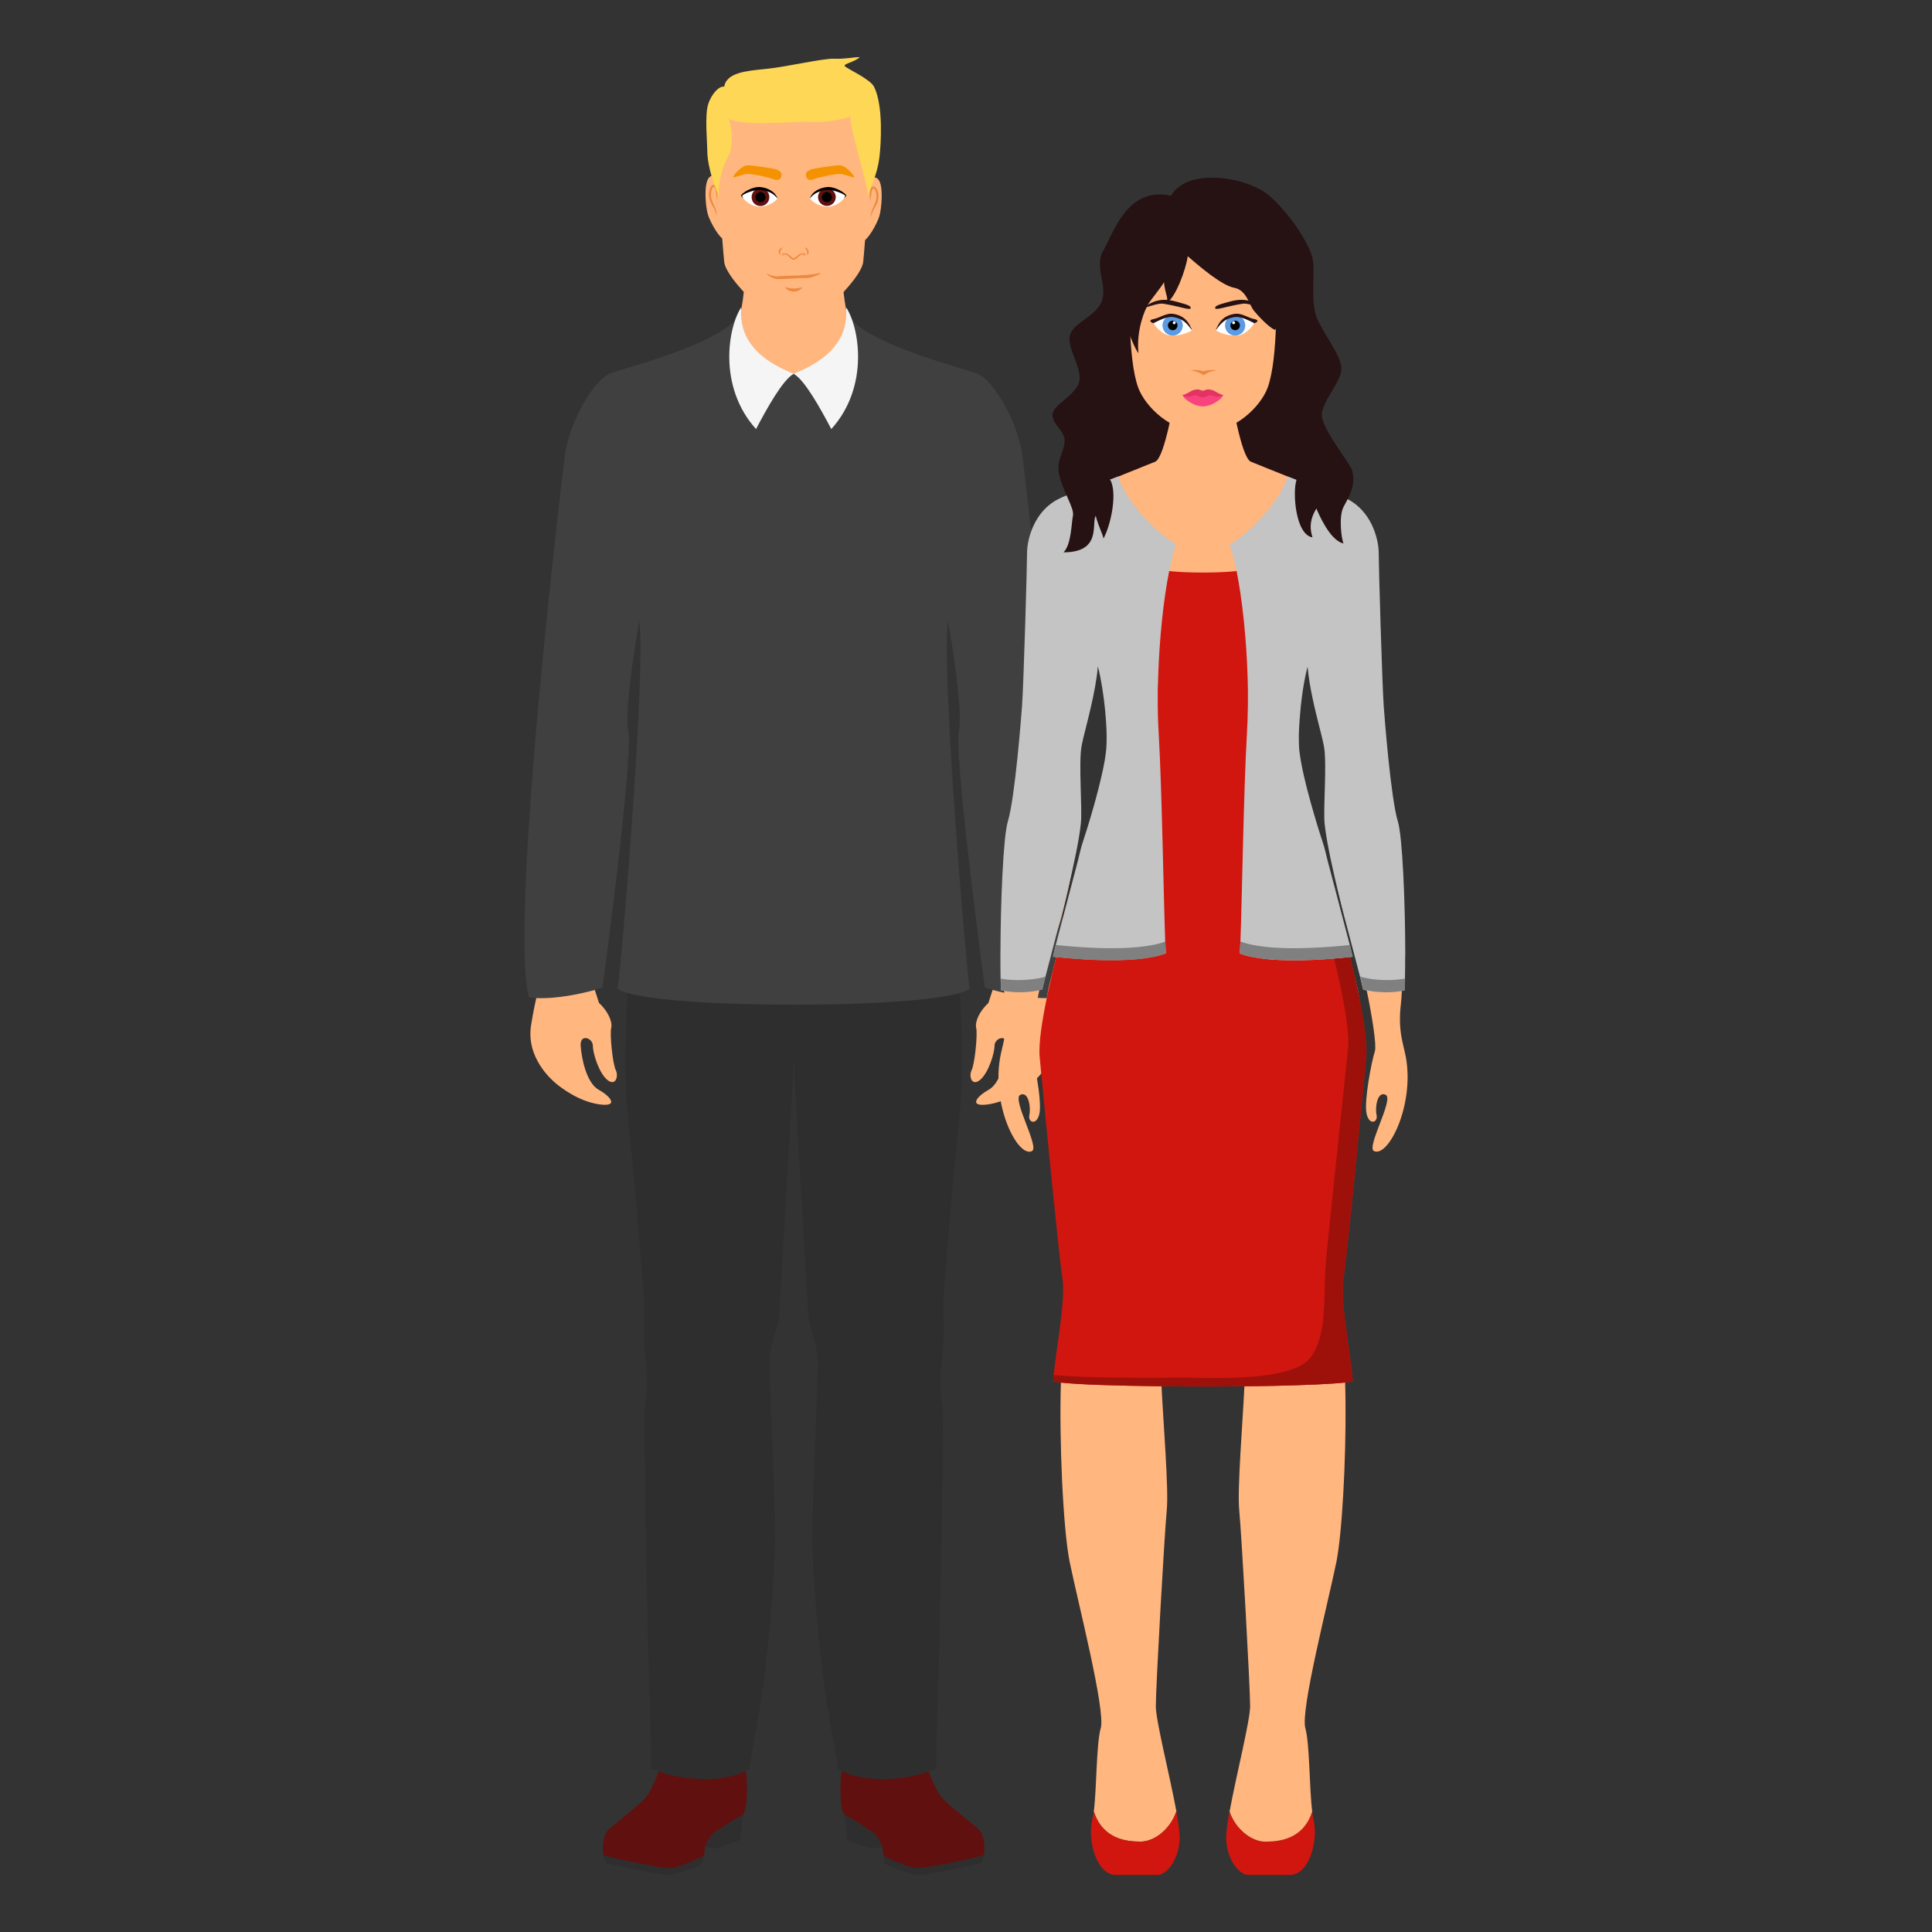 <?xml version="1.0" encoding="utf-8"?>
<!-- Generator: Adobe Illustrator 16.0.0, SVG Export Plug-In . SVG Version: 6.00 Build 0)  -->
<!DOCTYPE svg PUBLIC "-//W3C//DTD SVG 1.1//EN" "http://www.w3.org/Graphics/SVG/1.1/DTD/svg11.dtd">
<svg version="1.1" id="Layer_1" xmlns="http://www.w3.org/2000/svg" xmlns:xlink="http://www.w3.org/1999/xlink" x="0px" y="0px"
	 width="85px" height="85px" viewBox="0 0 85 85" enable-background="new 0 0 85 85" xml:space="preserve">
<rect x="0" y="0" width="85" height="85" fill="#333333" stroke="none"/>
<g>
	<path fill="#2E2E2E" d="M31.014,81.251l0.463,0.08c0,0,0.789-0.225,1.088-0.4c0.039-0.232,0.045-0.751,0.145-1.103
		c-0.494,0.248-0.986,0.615-1.238,0.754C31.221,80.72,31.014,81.251,31.014,81.251z M30.975,81.641
		c-0.023,0.154-0.051,0.307-0.092,0.359c-0.09,0.12-1.012,0.414-1.346,0.48c-0.053,0.01-0.146,0.006-0.271-0.005h-0.002
		c0,0,0,0,0-0.002c-0.697-0.07-2.312-0.443-2.574-0.488c-0.072-0.101-0.119-0.232-0.146-0.375c0.523,0.162,1.504,0.366,2.201,0.483
		h0.002c0.375,0.063,0.668,0.104,0.766,0.099C29.771,82.178,30.531,81.871,30.975,81.641L30.975,81.641z"/>
	<path fill="#60100E" d="M32.76,79.697c-0.018,0.039-0.035,0.084-0.049,0.131c-0.496,0.248-0.988,0.616-1.24,0.754
		c-0.252,0.139-0.457,0.668-0.457,0.668S31,81.446,30.975,81.642c-0.441,0.229-1.203,0.537-1.463,0.553
		c-0.096,0.006-0.389-0.034-0.766-0.099l0,0c-0.697-0.118-1.68-0.321-2.201-0.483c-0.072-0.407,0.029-0.907,0.193-1.079
		c0.154-0.164,0.725-0.609,1.166-0.98c0.191-0.162,0.359-0.31,0.459-0.415c0.197-0.208,0.439-0.723,0.615-1.191
		c0.121-0.32,0.209-0.621,0.229-0.794c0.441,0.076,3.568,0.618,3.568,0.618c0.012,0.036,0.023,0.086,0.033,0.145
		C32.885,78.365,32.889,79.401,32.76,79.697L32.76,79.697z"/>
	<path fill="#2E2E2E" d="M38.824,81.251l-0.463,0.08c0,0-0.789-0.225-1.088-0.4c-0.039-0.232-0.045-0.751-0.146-1.103
		c0.496,0.248,0.988,0.615,1.24,0.754C38.617,80.72,38.824,81.251,38.824,81.251L38.824,81.251z M43.291,81.611
		c-0.023,0.143-0.07,0.274-0.143,0.376c-0.309,0.053-2.512,0.562-2.848,0.494c-0.336-0.065-1.26-0.36-1.348-0.48
		c-0.041-0.054-0.068-0.204-0.092-0.359c0.443,0.229,1.203,0.537,1.463,0.553C40.6,82.21,42.488,81.86,43.291,81.611z"/>
	<path fill="#60100E" d="M43.291,81.611c-0.803,0.249-2.691,0.599-2.965,0.582c-0.26-0.016-1.021-0.322-1.463-0.553
		c-0.027-0.193-0.039-0.391-0.039-0.391s-0.207-0.53-0.457-0.669c-0.252-0.139-0.746-0.506-1.24-0.754l0,0
		c-0.014-0.045-0.027-0.089-0.047-0.131c-0.148-0.335-0.123-1.615-0.018-1.928l3.566-0.62c0.053,0.423,0.512,1.635,0.846,1.986
		c0.334,0.351,1.404,1.161,1.627,1.396C43.264,80.705,43.363,81.204,43.291,81.611L43.291,81.611z"/>
	<path fill="#FFB67F" d="M43.486,44.126c-0.402,0.369-0.604,0.839-0.537,1.105c0.068,0.269-0.066,1.587-0.201,1.85
		c-0.133,0.265,0,0.732,0.369,0.432c0.369-0.303,0.639-1.174,0.639-1.509c0-0.337,0.568-0.536,0.535,0
		c-0.033,0.535-0.25,1.643-0.797,1.943c-0.545,0.303-0.895,0.771,0,0.638c0.896-0.135,1.668-0.736,1.869-0.905
		c0.201-0.167,1.342-1.141,1.107-2.581c-0.236-1.441-0.402-1.811-0.402-1.811h-2.312L43.486,44.126L43.486,44.126z"/>
	<path fill="#2E2E2E" d="M42.221,49.041c-0.359,3.42-0.715,7.89-0.715,8.292c0,0.403,0.043,1.854-0.066,2.525
		c-0.113,0.67-0.07,1.496,0.02,1.966c0.09,0.471-0.133,11.223-0.176,12.048c-0.045,0.826-0.092,3.276-0.092,3.938
		c-0.096,0.046-0.207,0.092-0.332,0.135c-0.969,0.339-2.721,0.544-3.83-0.03c-0.051-0.024-0.102-0.053-0.15-0.085
		c-0.223-1.431-0.896-4.176-1.141-9.745c-0.043-0.981,0.225-7.062,0.246-8.001c0.023-0.938-0.395-1.677-0.424-2.19
		c-0.203-3.686-0.641-10.773-0.641-11.398c0,0.625-0.438,7.714-0.641,11.398c-0.029,0.515-0.447,1.252-0.424,2.19
		c0.021,0.938,0.289,7.02,0.246,8.001c-0.244,5.569-0.916,8.314-1.141,9.745c-0.047,0.032-0.1,0.061-0.15,0.085
		c-1.109,0.574-2.861,0.369-3.83,0.03c-0.113-0.038-0.223-0.083-0.332-0.135c0-0.66-0.047-3.11-0.092-3.938
		c-0.01-0.204-0.033-1.016-0.059-2.128v-0.013c-0.076-3.389-0.186-9.554-0.119-9.907c0.09-0.47,0.135-1.296,0.023-1.966
		c-0.113-0.672-0.068-2.123-0.068-2.525s-0.357-4.872-0.717-8.292c-0.133-1.291-0.113-3.186-0.023-5.17
		c0.004-0.06,0.006-0.119,0.008-0.181c0.152-3.216,0.475-6.627,0.598-8.061c0.336,0.313,5.834,1.609,6.721,1.609
		c0.885,0,6.383-1.296,6.719-1.609c0.123,1.435,0.445,4.846,0.598,8.061C42.332,45.739,42.359,47.71,42.221,49.041L42.221,49.041z"
		/>
	<path fill="#FFB67F" d="M26.721,47.512c-0.371-0.303-0.639-1.173-0.639-1.508c0-0.338-0.568-0.537-0.535,0
		c0.033,0.534,0.25,1.642,0.795,1.943c0.545,0.301,0.896,0.771,0,0.636c-0.896-0.134-1.666-0.735-1.869-0.904
		c-0.201-0.167-1.34-1.141-1.107-2.581c0.086-0.528,0.164-0.913,0.227-1.187c0.109-0.476,0.178-0.623,0.178-0.623h2.312l0.014,0.036
		l0.072,0.229l0.184,0.57c0.402,0.37,0.604,0.839,0.537,1.107c-0.068,0.269,0.066,1.586,0.201,1.849
		C27.223,47.345,27.088,47.812,26.721,47.512L26.721,47.512z M41.615,17.051v1.826H28.674v-1.991
		c0.291-0.105,0.527-0.182,0.684-0.243c0.654-0.264,2.551-1.542,2.855-1.717c0.168-0.098,0.316-0.782,0.412-1.374
		c0.021-0.122,0.039-0.241,0.057-0.362c0.041-0.309,0.066-0.533,0.066-0.533h4.342c0,0,0.023,0.225,0.066,0.533
		c0.002,0.02,0.006,0.037,0.008,0.057c0.016,0.096,0.031,0.198,0.047,0.306c0.098,0.592,0.244,1.276,0.414,1.374
		c0.305,0.174,2.201,1.453,2.855,1.717C40.707,16.734,41.113,16.858,41.615,17.051z"/>
	<path fill="#404040" d="M46.762,41.497v0.002c0,0.036,0,0.072-0.002,0.108c0,0.177-0.004,0.354-0.01,0.53v0.001
		c-0.002,0.042-0.004,0.08-0.004,0.119c-0.027,0.703-0.084,1.262-0.18,1.631c-0.107,0.013-0.215,0.021-0.322,0.022h-0.002
		c-0.064,0.003-0.129,0.004-0.193,0.004c-0.131,0-0.266-0.002-0.396-0.013c-0.529-0.033-1.053-0.128-1.473-0.223
		c-0.197-0.044-0.367-0.089-0.508-0.127H43.67c-0.16-0.045-0.277-0.081-0.34-0.104c-0.27-1.958-1.342-10.256-1.141-11.28
		c0.201-1.022-0.449-4.688-0.486-4.862C41.42,29.823,42.525,42.729,42.66,43.5c-0.082,0.068-0.227,0.134-0.426,0.188
		c-2.348,0.688-12.285,0.688-14.633,0c-0.201-0.056-0.344-0.12-0.426-0.188c0.049-0.275,0.221-2.107,0.41-4.462
		c0.033-0.404,0.064-0.822,0.098-1.253c0.311-4.056,0.613-9.016,0.449-10.477c-0.035,0.175-0.689,3.84-0.486,4.862
		c0.061,0.309,0.004,1.281-0.109,2.541c-0.129,1.435-0.334,3.237-0.533,4.866c-0.205,1.685-0.402,3.179-0.498,3.874
		c-0.016,0.006-0.033,0.012-0.051,0.017l0,0c-0.096,0.03-0.191,0.06-0.289,0.087c-0.555,0.152-1.619,0.396-2.574,0.357
		c-0.107-0.003-0.217-0.011-0.322-0.022c-0.371-1.443-0.168-5.749,0.197-10.316c0.512-6.375,1.346-13.263,1.391-13.582
		c0.215-1.458,1.266-3.299,2.002-3.566c0.703-0.257,4.049-1.099,5.322-2.183c0.002-0.003,0.006-0.004,0.01-0.006
		c0.043-0.038,0.08-0.072,0.113-0.107c0.027-0.051,0.053-0.101,0.076-0.147c0-0.002,0.002-0.003,0.004-0.005
		c0.01-0.02,0.02-0.038,0.027-0.057c0.002-0.002,0.002-0.003,0.002-0.003c0.068-0.133,0.137-0.268,0.201-0.402
		c-0.027,0.142-0.049,0.285-0.061,0.429v0.002c-0.189,2.154,1.871,2.551,2.363,2.504c0.488,0.047,2.541-0.349,2.363-2.487v-0.003
		c-0.01-0.14-0.033-0.288-0.062-0.443c0.043,0.093,0.109,0.225,0.195,0.391c0.002,0.004,0.002,0.008,0.006,0.012
		c0.01,0.02,0.02,0.038,0.029,0.059c0.025,0.049,0.053,0.103,0.08,0.154c0.033,0.035,0.07,0.069,0.115,0.107
		c0.002,0.001,0.004,0.002,0.006,0.006c1.273,1.084,4.619,1.925,5.322,2.183c0.736,0.269,1.787,2.108,2.002,3.566
		c0.02,0.135,0.18,1.437,0.395,3.376v0.001c0.014,0.106,0.023,0.212,0.037,0.321v0.001c0.486,4.407,1.227,11.741,1.338,16.395v0.029
		c0.002,0.105,0.008,0.21,0.01,0.312v0.001l0.004,0.424v0.001C46.764,41.076,46.764,41.292,46.762,41.497L46.762,41.497z"/>
	<path fill="#F5F5F5" d="M34.918,16.447c0.568-0.251,2.496-0.972,2.301-2.935c0.58,0.855,1.051,3.487-0.645,5.365
		C36.105,17.99,35.406,16.716,34.918,16.447z"/>
	<path fill="#FFB67F" d="M38.109,5.141c-0.318-1.256-2.443-1.405-3.191-1.405c-0.746,0-2.871,0.149-3.189,1.405
		s0.066,5.724,0.133,6.376c0.066,0.653,1.473,1.975,1.807,2.209c0.336,0.234,0.826,0.368,1.25,0.368s0.916-0.133,1.25-0.368
		c0.336-0.234,1.74-1.556,1.809-2.209C38.043,10.865,38.428,6.397,38.109,5.141z"/>
	<path fill="#F5F5F5" d="M34.918,16.447c-0.566-0.251-2.494-0.972-2.301-2.935c-0.58,0.855-1.049,3.487,0.645,5.365
		C33.73,17.99,34.43,16.716,34.918,16.447z"/>
	<path fill="#FFB67F" d="M38.117,8.433c0.014-0.298,0.279-0.819,0.521-0.546c0.24,0.272,0.15,1.26,0.055,1.604
		s-0.539,1.115-0.717,1.099c0.029-0.362,0.064-0.975,0.094-1.306C38.1,8.956,38.105,8.683,38.117,8.433z"/>
	<path fill="#EC8940" d="M38.301,8.891c-0.045-0.18-0.047-0.368-0.002-0.549c0.016-0.043,0.025-0.104,0.102-0.133
		c0.039-0.01,0.072,0.002,0.098,0.021c0.027,0.019,0.043,0.039,0.061,0.06c0.057,0.088,0.076,0.184,0.086,0.278
		c0.008,0.097,0,0.192-0.027,0.284c-0.027,0.088-0.066,0.174-0.115,0.254c-0.096,0.152-0.158,0.316-0.213,0.49
		c0.01-0.09,0.025-0.18,0.047-0.269c0.025-0.089,0.066-0.174,0.104-0.255c0.035-0.081,0.072-0.164,0.094-0.245
		c0.021-0.083,0.027-0.168,0.02-0.253c-0.006-0.083-0.025-0.171-0.066-0.236c-0.02-0.035-0.047-0.054-0.062-0.049
		c-0.014,0-0.041,0.038-0.055,0.075c-0.031,0.079-0.045,0.168-0.055,0.257C38.301,8.711,38.293,8.799,38.301,8.891z"/>
	<path fill="#FFB67F" d="M31.715,8.359c-0.014-0.298-0.279-0.819-0.52-0.547c-0.242,0.274-0.154,1.261-0.057,1.606
		c0.096,0.344,0.539,1.113,0.717,1.099c-0.029-0.363-0.064-0.976-0.094-1.306C31.732,8.879,31.727,8.609,31.715,8.359z"/>
	<path fill="#EC8940" d="M31.531,8.816c0.006-0.09,0-0.179-0.01-0.269c-0.01-0.088-0.025-0.179-0.055-0.256
		c-0.014-0.037-0.041-0.076-0.055-0.076c-0.016-0.004-0.043,0.016-0.062,0.049c-0.041,0.066-0.061,0.152-0.066,0.236
		c-0.008,0.084-0.002,0.17,0.02,0.252c0.02,0.082,0.059,0.164,0.094,0.246c0.037,0.08,0.076,0.166,0.102,0.254
		c0.023,0.09,0.039,0.178,0.049,0.27c-0.057-0.174-0.119-0.338-0.215-0.491c-0.047-0.08-0.084-0.162-0.115-0.254
		c-0.025-0.092-0.035-0.188-0.027-0.284c0.01-0.095,0.031-0.189,0.088-0.277c0.016-0.023,0.035-0.043,0.059-0.061
		s0.061-0.029,0.098-0.02c0.076,0.029,0.086,0.088,0.102,0.132C31.58,8.454,31.576,8.639,31.531,8.816L31.531,8.816z"/>
	<path fill="#FED756" d="M31.859,3.815c0.113-0.627,0.965-0.695,1.861-0.785s2.514-0.471,2.984-0.447
		c0.471,0.021,0.852-0.07,1.121-0.07c-0.225,0.227-0.762,0.293-0.65,0.406c0.111,0.111,1.111,0.563,1.279,0.896
		c0.426,0.852,0.295,2.595,0.246,3.027c-0.111,0.988-0.492,1.525-0.516,1.817c-0.043-0.807-0.854-3.095-0.762-3.544
		c-0.203,0.113-1.121,0.292-1.729,0.248c-0.604-0.045-2.916,0.225-3.611-0.135c0.203,0.785,0.113,1.391-0.045,1.66
		c-0.156,0.269-0.471,1.01-0.402,1.771c-0.383-0.886-0.518-1.615-0.518-2.019c0-0.404-0.117-1.558,0.039-2.052
		C31.316,4.096,31.658,3.769,31.859,3.815L31.859,3.815z"/>
	<g>
		<path fill="#EC8940" d="M33.738,12.043c0.092,0.043,0.188,0.074,0.283,0.097c0.047,0.011,0.094,0.02,0.139,0.02
			c0.041,0.001,0.09-0.005,0.143-0.009c0.203-0.016,0.404-0.02,0.605-0.025c0.102-0.002,0.203-0.002,0.305-0.01l0.299-0.02
			c0.188-0.02,0.391-0.045,0.588-0.086c0.004,0,0.008,0.002,0.008,0.004c0,0,0,0,0,0.002c0,0.001,0,0.005-0.002,0.007
			c-0.084,0.063-0.182,0.103-0.279,0.138c-0.098,0.034-0.195,0.061-0.303,0.073c-0.111,0.005-0.203-0.002-0.307,0.001
			c-0.102,0.002-0.203,0.011-0.305,0.016c-0.201,0.012-0.402,0.025-0.605,0.028c-0.049-0.002-0.102,0.003-0.16-0.008
			c-0.053-0.011-0.105-0.026-0.156-0.047c-0.096-0.044-0.186-0.099-0.26-0.171c-0.004-0.002-0.004-0.006,0-0.01l0,0
			C33.732,12.043,33.736,12.043,33.738,12.043z M34.539,12.629c0.064,0.021,0.129,0.037,0.195,0.049
			c0.062,0.009,0.125,0.017,0.188,0.016c0.123,0.002,0.238-0.016,0.377-0.062c-0.033,0.065-0.094,0.117-0.16,0.148
			c-0.068,0.034-0.145,0.047-0.219,0.047c-0.076-0.001-0.15-0.017-0.219-0.05C34.637,12.745,34.574,12.696,34.539,12.629
			L34.539,12.629z"/>
	</g>
	<g>
		<path fill="#EC8940" d="M34.584,11.279c-0.031-0.008-0.062-0.017-0.096-0.026c-0.016-0.004-0.031-0.011-0.047-0.017
			c-0.008-0.003-0.016-0.008-0.023-0.012c-0.006-0.007-0.02-0.009-0.02-0.033c0.008-0.024,0.016-0.021,0.023-0.028
			c0.008-0.005,0.02-0.011,0.027-0.012c0.02-0.006,0.035-0.007,0.053-0.007c0.037,0,0.07,0.006,0.104,0.016
			c0.072,0.019,0.123,0.071,0.172,0.111c0.025,0.021,0.047,0.042,0.072,0.06c0.021,0.019,0.055,0.032,0.064,0.033
			c0.045-0.002,0.096-0.053,0.145-0.093c0.051-0.041,0.098-0.093,0.172-0.112c0.033-0.009,0.068-0.014,0.102-0.015
			c0.035,0.002,0.076,0,0.105,0.043c0,0.032-0.014,0.028-0.021,0.038c-0.008,0.004-0.016,0.009-0.021,0.012
			c-0.018,0.006-0.031,0.012-0.047,0.018c-0.031,0.01-0.064,0.018-0.096,0.025l0.088-0.042c0.016-0.008,0.029-0.015,0.043-0.024
			c0.006-0.004,0.012-0.008,0.018-0.013c0.004,0,0.006-0.017,0.006,0c-0.01-0.012-0.045-0.019-0.072-0.014
			c-0.029,0.003-0.061,0.011-0.09,0.022c-0.051,0.019-0.098,0.064-0.145,0.108c-0.049,0.041-0.092,0.099-0.18,0.112
			c-0.057-0.002-0.082-0.027-0.111-0.047c-0.025-0.021-0.051-0.043-0.076-0.065c-0.047-0.045-0.092-0.09-0.145-0.11
			c-0.029-0.012-0.059-0.02-0.09-0.022c-0.027-0.004-0.061,0.005-0.07,0.011c-0.004-0.008,0.012,0.012,0.023,0.018
			c0.016,0.01,0.027,0.017,0.043,0.024L34.584,11.279L34.584,11.279z M35.402,10.885c0.07,0.015,0.139,0.061,0.166,0.139
			c0.014,0.039,0.012,0.081-0.004,0.118c-0.014,0.034-0.039,0.063-0.07,0.084c0.02-0.071,0.031-0.129,0.012-0.181
			C35.488,10.992,35.445,10.944,35.402,10.885L35.402,10.885z M34.434,10.885c-0.041,0.059-0.086,0.106-0.102,0.16
			c-0.02,0.051-0.008,0.109,0.012,0.181c-0.031-0.021-0.057-0.05-0.07-0.084c-0.016-0.035-0.018-0.079-0.006-0.118
			C34.297,10.946,34.365,10.9,34.434,10.885L34.434,10.885z"/>
	</g>
	<g>
		<path fill="#FFFFFF" d="M35.631,8.739c0.17-0.363,0.643-0.449,0.812-0.449c0.236,0,0.631,0.16,0.771,0.311
			c-0.164,0.318-0.498,0.46-0.723,0.492C36.268,9.125,35.855,9.006,35.631,8.739z"/>
		<path fill="#60100E" d="M36.77,8.67c0,0.215-0.174,0.39-0.389,0.39c-0.217,0-0.391-0.175-0.391-0.39l0,0
			c0-0.215,0.174-0.39,0.389-0.39S36.77,8.456,36.77,8.67z"/>
		<path d="M36.6,8.67c0.002,0.121-0.092,0.223-0.213,0.226C36.266,8.9,36.162,8.803,36.16,8.683c0-0.005,0-0.009,0-0.013
			c0-0.121,0.098-0.22,0.219-0.22l0,0C36.5,8.451,36.6,8.547,36.6,8.67L36.6,8.67z"/>
		<path d="M35.631,8.739c0.043-0.148,0.156-0.277,0.293-0.359c0.135-0.084,0.291-0.133,0.449-0.149
			c0.164-0.019,0.33,0.032,0.471,0.091c0.141,0.066,0.285,0.139,0.387,0.266L37.24,8.6l-0.008,0.01
			c-0.027,0.042-0.061,0.081-0.096,0.116c0.021-0.046,0.043-0.091,0.061-0.134l0.004,0.021c-0.117-0.087-0.256-0.145-0.396-0.188
			c-0.143-0.043-0.279-0.082-0.42-0.068c-0.143,0.011-0.285,0.049-0.416,0.105C35.836,8.522,35.719,8.611,35.631,8.739L35.631,8.739
			z"/>
	</g>
	<path fill="#F49200" d="M35.475,7.797c-0.066-0.213,0.039-0.262,0.182-0.332c0.107-0.055,1.057-0.191,1.287-0.191
		s0.564,0.341,0.645,0.523c-0.154,0.011-0.365-0.119-0.598-0.143c-0.229-0.023-1.055,0.166-1.215,0.238
		C35.617,7.965,35.494,7.863,35.475,7.797L35.475,7.797z"/>
	<g>
		<path fill="#FFFFFF" d="M34.207,8.739c-0.172-0.363-0.643-0.449-0.814-0.449c-0.236,0-0.631,0.16-0.771,0.311
			c0.166,0.318,0.498,0.46,0.725,0.492C33.57,9.125,33.982,9.006,34.207,8.739L34.207,8.739z"/>
		<path fill="#60100E" d="M33.068,8.67c-0.004,0.215,0.168,0.392,0.383,0.396c0.215,0.003,0.393-0.168,0.396-0.383
			c0-0.005,0-0.009,0-0.013c0-0.215-0.174-0.389-0.391-0.389C33.242,8.281,33.068,8.456,33.068,8.67z"/>
		<path d="M33.238,8.67c-0.004,0.121,0.092,0.222,0.215,0.225c0.121,0.003,0.223-0.094,0.225-0.215c0-0.004,0-0.006,0-0.01
			c-0.002-0.121-0.104-0.217-0.225-0.215C33.334,8.458,33.24,8.551,33.238,8.67z"/>
		<path d="M34.207,8.739c-0.043-0.148-0.158-0.277-0.293-0.359c-0.135-0.084-0.291-0.133-0.451-0.149
			c-0.164-0.019-0.328,0.032-0.471,0.091c-0.141,0.066-0.285,0.139-0.385,0.266L32.598,8.6l0.006,0.01
			c0.029,0.042,0.061,0.081,0.096,0.116c-0.021-0.044-0.041-0.089-0.061-0.134l-0.002,0.021c0.115-0.087,0.256-0.145,0.395-0.188
			c0.145-0.043,0.279-0.082,0.42-0.068c0.143,0.011,0.285,0.049,0.418,0.105C34,8.522,34.117,8.611,34.207,8.739L34.207,8.739z"/>
	</g>
	<path fill="#F49200" d="M34.363,7.797c0.066-0.213-0.041-0.262-0.184-0.332c-0.107-0.055-1.057-0.191-1.287-0.191
		s-0.562,0.341-0.645,0.523c0.154,0.011,0.367-0.119,0.598-0.143c0.229-0.023,1.055,0.166,1.215,0.238S34.344,7.863,34.363,7.797
		L34.363,7.797z"/>
	<g>
		<path fill="#261113" d="M51.523,8.614c0.707-1.27,3.416-0.846,4.391,0.057c0.977,0.901,1.781,2.211,1.855,2.822
			c0.072,0.609-0.098,1.781,0.145,2.439c0.244,0.659,1.051,1.634,1.1,2.244c0.049,0.609-0.951,1.561-0.855,2.171
			c0.1,0.609,1.049,1.806,1.293,2.269c0.244,0.464-2.293,1.708-3.586,1.83s-7.416,0.488-8.023,0c-0.611-0.488-1.1-1-1.244-1.586
			c-0.146-0.585,0.242-1,0.242-1.463c0-0.464-0.537-0.708-0.537-1.147c0-0.438,1.002-0.829,1.172-1.438
			c0.172-0.609-0.586-1.536-0.391-2.099c0.195-0.561,1.221-0.828,1.414-1.536c0.195-0.707-0.365-1.488,0.051-2.17
			C48.963,10.322,49.572,8.174,51.523,8.614z"/>
		<path fill="#D1160F" d="M56.762,82.487h-1.865c-0.324,0-0.914-0.591-0.951-1.587c-0.01-0.247,0.051-0.682,0.146-1.204
			c0.271,0.795,0.973,1.327,1.57,1.327c0.6,0,1.666-0.091,2.064-1.327c0.016,0.122,0.035,0.229,0.055,0.317
			C58.027,81.023,57.574,82.487,56.762,82.487z"/>
		<path fill="#FFB67F" d="M60.449,50.642c-0.348-0.163,0.889-2.288,0.518-2.472c-0.369-0.186-0.479,0.555-0.404,0.885
			c0.074,0.333-0.332,0.479-0.443-0.074c-0.109-0.553,0.223-2.288,0.369-2.731c0.08-0.237-0.109-1.487-0.361-2.682
			c-0.039-0.187-0.08-0.372-0.121-0.558c-0.182-0.787-0.375-1.47-0.514-1.705c-0.082-0.143-0.186-0.437-0.293-0.818
			c-0.004-0.011-0.006-0.02-0.008-0.028c-0.105-0.367-0.217-0.814-0.32-1.279l-0.01-0.042c-0.039-0.188-0.078-0.374-0.117-0.562
			c-0.029-0.144-0.059-0.288-0.084-0.432c-0.162-0.854-0.268-1.613-0.236-1.893c0.072-0.7,0.109-2.694-0.039-3.47
			c-0.029-0.152-0.078-0.351-0.135-0.583c-0.225-0.908-0.604-2.318-0.604-3.429l0,0c0-0.041,0-0.08,0-0.12
			c-0.225,0.369-0.428,1.376-0.537,2.388c-0.088,0.81-0.117,1.62-0.053,2.113c0.008,0.045,0.014,0.096,0.021,0.146
			c0.041,0.274,0.104,0.587,0.18,0.916c0.229,1,0.576,2.153,0.832,2.924c0.141,0.427,0.287,0.935,0.434,1.474
			c0.09,0.338,0.178,0.677,0.264,1.016c0.17,0.684,0.332,1.367,0.475,1.963c0.043,0.183,0.084,0.357,0.123,0.521h0.002
			c0.002,0.022,0.008,0.045,0.014,0.065c0.006,0.023,0.012,0.048,0.016,0.071c0.016,0.053,0.029,0.113,0.043,0.177
			c0.012,0.046,0.021,0.092,0.033,0.138c0.006,0.018,0.01,0.036,0.016,0.055c0.018,0.069,0.033,0.142,0.051,0.217
			c0.031,0.124,0.059,0.232,0.082,0.319c0.064,0.243,0.117,0.489,0.154,0.738c0,0.006,0.002,0.009,0.002,0.015
			c0.5,3.3-0.656,9.016-0.932,10.688c-0.293,1.808-0.109,2.953,0.186,4.647c0.062,0.362,0.104,0.918,0.127,1.588
			c0.074,2.237-0.062,5.734-0.307,7.425c-0.021,0.152-0.047,0.306-0.074,0.455c-0.371,1.81-1.592,6.55-1.369,7.323
			c0.195,0.69,0.174,2.674,0.303,3.665c-0.086,0.271-0.205,0.486-0.344,0.658c-0.039,0.05-0.082,0.095-0.125,0.138
			c-0.492,0.485-1.166,0.532-1.596,0.532c-0.412,0-0.869-0.252-1.207-0.667c-0.061-0.076-0.117-0.157-0.17-0.242
			c-0.078-0.132-0.145-0.271-0.193-0.419C54.387,78.113,55,75.703,55,75.066c0-0.851-0.371-7.487-0.48-8.631
			c-0.09-0.934,0.156-3.889,0.229-5.446c0.008-0.145,0.012-0.276,0.016-0.396c0.006-0.136,0.008-0.271,0.004-0.406
			c-0.037-0.923-0.145-5.854-0.662-7.882c-0.516-2.032-0.588-6.903-0.588-7.604h-1.184c0,0.701-0.072,5.572-0.592,7.604
			c-0.516,2.026-0.623,6.959-0.66,7.882c-0.004,0.144-0.004,0.286,0.004,0.429c0.004,0.112,0.01,0.238,0.016,0.374
			c0.074,1.558,0.32,4.514,0.23,5.446c-0.109,1.145-0.482,7.78-0.482,8.631c0,0.637,0.615,3.047,0.906,4.629
			c-0.273,0.796-0.973,1.328-1.572,1.328s-1.664-0.09-2.062-1.328c0.129-0.991,0.105-2.975,0.305-3.665
			c0.221-0.773-0.998-5.515-1.369-7.323c-0.289-1.422-0.465-5.413-0.383-7.88c0.004-0.104,0.008-0.206,0.012-0.307
			c0.023-0.531,0.062-0.977,0.117-1.28c0.293-1.695,0.479-2.842,0.182-4.648c-0.199-1.212-0.859-4.547-1.02-7.548
			c-0.061-1.133-0.049-2.216,0.086-3.119c0.002-0.001,0.002-0.004,0.002-0.007c0.021-0.154,0.051-0.306,0.08-0.447
			c0.021-0.11,0.049-0.216,0.076-0.318c0.033-0.115,0.07-0.266,0.115-0.449c0-0.003,0.002-0.005,0.002-0.007
			c0.01-0.043,0.021-0.088,0.031-0.135c0.031-0.13,0.061-0.246,0.084-0.341c0.006-0.036,0.016-0.072,0.023-0.11h0.002
			c0.037-0.162,0.08-0.337,0.123-0.521c0.055-0.234,0.111-0.481,0.176-0.737c0.297-1.255,0.66-2.71,0.992-3.715
			c0.322-0.978,0.795-2.571,0.986-3.684c0.018-0.104,0.033-0.207,0.047-0.303c0.148-1.106-0.184-3.837-0.59-4.501
			c0,0.019,0.002,0.034,0,0.05c0.021,1.398-0.594,3.316-0.736,4.083c-0.148,0.775-0.113,2.77-0.037,3.471
			c0.039,0.385-0.178,1.685-0.439,2.882c0,0.004-0.002,0.008-0.004,0.011c-0.07,0.325-0.148,0.648-0.23,0.97
			c-0.035,0.131-0.066,0.255-0.104,0.371c-0.006,0.023-0.012,0.049-0.02,0.076c-0.104,0.346-0.197,0.613-0.273,0.744
			c-0.139,0.233-0.33,0.916-0.512,1.703c-0.021,0.092-0.041,0.186-0.064,0.279c-0.018,0.094-0.039,0.188-0.059,0.278
			c-0.023,0.113-0.045,0.226-0.068,0.337c-0.215,1.082-0.365,2.129-0.293,2.347c0.068,0.202,0.176,0.685,0.26,1.194
			c0.102,0.599,0.168,1.238,0.109,1.536c-0.111,0.555-0.518,0.406-0.445,0.073c0.076-0.33-0.035-1.068-0.402-0.885
			c-0.371,0.185,0.865,2.309,0.516,2.473c-0.434,0.205-1.117-0.833-1.373-2.189c-0.061-0.327-0.096-0.66-0.1-0.993
			c-0.006-0.308,0.02-0.612,0.07-0.914c0.047-0.268,0.125-0.53,0.186-0.85c0.074-0.395,0.119-0.873,0.037-1.549
			c-0.016-0.117-0.027-0.275-0.035-0.467c-0.004-0.027-0.004-0.056-0.006-0.085c-0.004-0.095-0.008-0.198-0.012-0.308l-0.006-0.214
			c-0.045-2.105,0.074-6.113,0.314-6.896c0.297-0.96,0.553-4.097,0.629-5.093c0.072-0.996,0.221-6.163,0.221-6.753
			c0-0.176,0.025-0.399,0.09-0.643c0.146-0.572,0.502-1.245,1.201-1.608c0.104-0.055,0.229-0.113,0.363-0.178
			c0.059-0.026,0.119-0.056,0.182-0.084c0.48-0.218,1.094-0.474,1.682-0.71c0.061-0.025,0.123-0.052,0.184-0.077
			c0.061-0.023,0.119-0.046,0.178-0.069c0.74-0.302,1.393-0.557,1.621-0.652c0.221-0.094,0.436-0.854,0.58-1.474
			c0.02-0.081,0.037-0.158,0.051-0.232c0.057-0.251,0.096-0.454,0.113-0.544h2.719c0.018,0.09,0.055,0.293,0.109,0.542
			c0.016,0.074,0.035,0.153,0.053,0.236c0.145,0.619,0.361,1.378,0.58,1.472c0.229,0.097,0.879,0.353,1.621,0.652
			c0.059,0.023,0.119,0.046,0.18,0.069c0.07,0.03,0.143,0.06,0.213,0.088c0.424,0.173,0.854,0.35,1.24,0.518
			c0.377,0.166,0.711,0.316,0.949,0.44c0.002,0.002,0.004,0.004,0.006,0.004c0.064,0.032,0.123,0.066,0.182,0.104
			c0.85,0.555,1.109,1.593,1.109,2.146c0,0.591,0.148,5.757,0.221,6.754c0.074,0.996,0.332,4.132,0.627,5.093
			c0.24,0.783,0.359,4.792,0.314,6.896c-0.006,0.191-0.01,0.366-0.018,0.521c-0.012,0.229-0.021,0.418-0.039,0.552
			c-0.148,1.218,0.117,1.798,0.223,2.397C62.223,48.648,61.078,50.937,60.449,50.642L60.449,50.642z"/>
		<path fill="#D1160F" d="M60.107,46.496c-0.025,0.258-0.082,0.87-0.158,1.674c-0.012,0.105-0.021,0.212-0.031,0.316
			c-0.029,0.293-0.059,0.604-0.092,0.93c-0.023,0.247-0.049,0.499-0.074,0.759c-0.023,0.261-0.051,0.521-0.076,0.782
			c-0.002,0.013-0.004,0.024-0.004,0.036c-0.025,0.264-0.055,0.529-0.078,0.792c-0.027,0.271-0.055,0.537-0.082,0.801
			c-0.012,0.127-0.025,0.25-0.037,0.372c-0.002,0.013-0.004,0.024-0.004,0.036c-0.012,0.115-0.023,0.229-0.037,0.346
			c-0.027,0.256-0.053,0.504-0.076,0.739c-0.027,0.27-0.057,0.537-0.086,0.807c-0.016,0.139-0.031,0.276-0.047,0.416
			c-0.029,0.259-0.057,0.479-0.078,0.647c-0.012,0.089-0.023,0.178-0.037,0.268c-0.053,0.314-0.041,0.749,0,1.233
			c0.006,0.084,0.016,0.17,0.023,0.258c0.014,0.134,0.029,0.27,0.045,0.405s0.033,0.274,0.053,0.411
			c0.006,0.045,0.012,0.091,0.018,0.138c0.014,0.095,0.023,0.186,0.039,0.276c0.025,0.182,0.053,0.364,0.074,0.542
			c0.035,0.251,0.068,0.502,0.102,0.754c0.008,0.079,0.018,0.154,0.025,0.229c0.01,0.109,0.021,0.213,0.027,0.311
			c-0.082,0.02-0.195,0.034-0.34,0.052c-0.594,0.065-1.689,0.112-3.002,0.143c-0.453,0.009-0.934,0.018-1.428,0.021
			c-1.188,0.016-2.459,0.016-3.646,0c-1.92-0.02-3.629-0.073-4.428-0.162c-0.146-0.018-0.262-0.032-0.342-0.052
			c0.002-0.044,0.008-0.089,0.012-0.138c0.004-0.043,0.01-0.088,0.012-0.133c0.002-0.004,0.002-0.01,0.002-0.012
			c0.129-1.263,0.537-3.321,0.383-4.276c-0.143-0.897-0.715-6.741-0.928-8.98c-0.031-0.34-0.055-0.595-0.07-0.739
			c-0.055-0.598,0.117-1.638,0.309-2.571c0.002-0.002,0.002-0.006,0.002-0.008c0.027-0.141,0.059-0.279,0.09-0.417
			c0.059-0.267,0.119-0.531,0.182-0.797c0-0.003,0.002-0.005,0.002-0.007c0.012-0.046,0.021-0.092,0.033-0.135
			c0.031-0.13,0.059-0.246,0.082-0.341c0.01-0.04,0.018-0.076,0.025-0.108v-0.001c0.012-0.049,0.035-0.104,0.068-0.176
			c0.043-0.087,0.104-0.195,0.174-0.332c0.02-0.033,0.037-0.069,0.057-0.104c0.521-0.991,1.602-3.22,2.301-8.459
			c0.129-0.96,0.244-2.02,0.342-3.189c0.129-1.571,0.227-3.342,0.275-5.34c0.521,0.373,1.178,0.539,1.762,0.609
			c0.053,0.006,0.107,0.012,0.158,0.018c0.736,0.067,1.908,0.067,2.645,0c0.055-0.005,0.107-0.012,0.16-0.018
			c0.318-0.039,0.658-0.105,0.984-0.219c0.008-0.004,0.016-0.005,0.021-0.009c0.027-0.008,0.053-0.02,0.08-0.029
			c0.174-0.064,0.346-0.145,0.504-0.241c0.027-0.017,0.055-0.033,0.08-0.051c0.031-0.019,0.062-0.04,0.092-0.061
			c0.004,0.22,0.012,0.438,0.018,0.651c0.006,0.188,0.014,0.369,0.018,0.549c0.006,0.153,0.014,0.306,0.02,0.455
			c0.002,0.086,0.008,0.173,0.012,0.258c0.012,0.307,0.027,0.607,0.043,0.901c0.006,0.099,0.01,0.196,0.016,0.292
			c0,0.022,0.002,0.043,0.004,0.064c0.006,0.089,0.01,0.179,0.016,0.268c0.016,0.273,0.033,0.54,0.051,0.801
			c0.006,0.092,0.014,0.183,0.021,0.273c0.018,0.271,0.039,0.539,0.061,0.799c0.002,0.02,0.002,0.038,0.004,0.058
			c0.004,0.03,0.006,0.062,0.01,0.092c0.062,0.761,0.141,1.521,0.23,2.278c0.018,0.149,0.035,0.298,0.055,0.443
			c0.035,0.293,0.074,0.574,0.113,0.848c0,0.007,0.002,0.012,0.002,0.02c0.004,0.019,0.006,0.038,0.008,0.056
			c0.004,0.021,0.006,0.041,0.01,0.06c0.008,0.043,0.012,0.086,0.02,0.129c0.016,0.107,0.033,0.215,0.049,0.319
			c0.049,0.319,0.104,0.639,0.16,0.956c0.016,0.1,0.033,0.198,0.053,0.294c0.016,0.078,0.027,0.155,0.043,0.231
			c0.062,0.33,0.133,0.66,0.203,0.988c0.021,0.092,0.041,0.182,0.062,0.271c0.023,0.104,0.049,0.208,0.072,0.311
			c0.012,0.049,0.021,0.094,0.033,0.141c0.047,0.186,0.096,0.371,0.145,0.556c0.033,0.125,0.066,0.245,0.1,0.36
			c0.043,0.151,0.088,0.302,0.135,0.453c0.021,0.069,0.041,0.138,0.062,0.205c0.08,0.252,0.166,0.503,0.256,0.752
			c0.021,0.053,0.039,0.104,0.057,0.155c0.023,0.056,0.043,0.113,0.066,0.168c0.07,0.183,0.145,0.364,0.221,0.546
			c0.066,0.148,0.135,0.297,0.203,0.443v0.002c0.006,0.011,0.012,0.021,0.018,0.031c0.027,0.062,0.059,0.121,0.084,0.175
			c0.037,0.072,0.072,0.141,0.104,0.202c0.029,0.055,0.055,0.105,0.08,0.153c0.016,0.029,0.031,0.059,0.045,0.084
			c0.061,0.109,0.109,0.202,0.148,0.281c0.008,0.016,0.016,0.03,0.021,0.047c0.01,0.017,0.018,0.034,0.023,0.051
			c0.01,0.018,0.016,0.033,0.021,0.048c0.006,0.016,0.014,0.029,0.016,0.043c0.006,0.014,0.01,0.025,0.014,0.038
			c0.004,0.021,0.01,0.042,0.014,0.065c0.006,0.022,0.014,0.046,0.02,0.071c0.014,0.053,0.025,0.113,0.043,0.177
			c0.01,0.043,0.021,0.09,0.031,0.137c0.006,0.018,0.01,0.036,0.016,0.056c0.018,0.069,0.033,0.142,0.051,0.216
			c0.082,0.352,0.162,0.704,0.236,1.058c0,0.005,0.002,0.009,0.002,0.014C59.988,44.845,60.162,45.895,60.107,46.496L60.107,46.496z
			"/>
		<path fill="#9E110B" d="M60.107,46.496c-0.025,0.258-0.082,0.87-0.158,1.674c-0.012,0.105-0.021,0.212-0.031,0.316
			c-0.029,0.293-0.059,0.604-0.092,0.93c-0.023,0.247-0.049,0.499-0.074,0.759c-0.025,0.259-0.051,0.52-0.076,0.782
			c-0.002,0.013-0.004,0.024-0.004,0.036c-0.027,0.264-0.055,0.529-0.078,0.792c-0.029,0.271-0.057,0.539-0.082,0.801
			c-0.014,0.124-0.025,0.248-0.037,0.372c-0.002,0.013-0.004,0.024-0.004,0.036c-0.014,0.115-0.023,0.23-0.037,0.346
			c-0.027,0.256-0.053,0.504-0.076,0.739c-0.031,0.289-0.061,0.561-0.086,0.807c-0.02,0.146-0.033,0.288-0.047,0.416
			c-0.029,0.259-0.059,0.479-0.078,0.647c-0.012,0.089-0.023,0.178-0.037,0.268c-0.053,0.314-0.041,0.749,0,1.233
			c0.006,0.084,0.016,0.172,0.023,0.258c0.014,0.134,0.029,0.27,0.045,0.405c0.018,0.136,0.035,0.273,0.053,0.411
			c0.006,0.045,0.012,0.091,0.018,0.138c0.014,0.092,0.025,0.186,0.039,0.276c0.025,0.182,0.053,0.364,0.074,0.542
			c0.039,0.265,0.072,0.52,0.102,0.754c0.01,0.079,0.02,0.154,0.025,0.229c0.012,0.104,0.021,0.206,0.029,0.311h-0.002
			c-0.082,0.02-0.195,0.034-0.34,0.052c-0.594,0.065-1.689,0.112-3.002,0.143c-0.453,0.009-0.934,0.018-1.428,0.021
			c-1.188,0.016-2.459,0.016-3.646,0c-1.92-0.02-3.629-0.073-4.428-0.162c-0.146-0.018-0.262-0.032-0.342-0.052
			c0.002-0.044,0.008-0.089,0.012-0.138c0.004-0.043,0.01-0.088,0.012-0.133c0.002-0.004,0.002-0.01,0.002-0.012
			c0.104,0.011,0.215,0.02,0.328,0.027c1.314,0.095,3.176,0.1,4.398,0.095c0.459-0.002,0.826-0.005,1.043-0.005
			c0.475,0,1.549,0.047,2.637-0.019c0.506-0.028,1.016-0.082,1.471-0.18c0.643-0.133,1.172-0.348,1.426-0.688
			c0.727-0.978,0.566-2.53,0.652-3.907c0.064-1.044,0.898-8.621,0.998-9.72c0.076-0.837-0.287-2.543-0.541-3.614
			c-0.014-0.064-0.027-0.128-0.045-0.191c-0.008-0.042-0.02-0.081-0.027-0.118V42.17c-0.047-0.192-0.086-0.351-0.111-0.461
			c-0.006-0.018-0.01-0.037-0.02-0.06c-0.014-0.043-0.039-0.095-0.068-0.155c-0.094-0.188-0.25-0.459-0.445-0.861
			c-0.461-0.952-1.139-2.641-1.701-5.688c-0.127-0.685-0.248-1.439-0.359-2.271c-0.107-0.81-0.199-1.62-0.273-2.434
			c-0.146-1.558-0.26-3.331-0.324-5.341c0.006-0.003,0.016-0.005,0.021-0.009c0.027-0.008,0.053-0.02,0.078-0.029
			c0.174-0.065,0.346-0.144,0.504-0.241c0.027-0.017,0.055-0.034,0.082-0.051c0.029-0.021,0.061-0.042,0.09-0.062v0.001
			c0.006,0.22,0.014,0.438,0.02,0.651c0.006,0.188,0.012,0.369,0.018,0.55c0.004,0.153,0.014,0.306,0.018,0.454
			c0.004,0.086,0.008,0.171,0.012,0.257c0.012,0.308,0.027,0.608,0.043,0.903c0.006,0.099,0.012,0.196,0.016,0.292
			c0,0.022,0.004,0.043,0.006,0.064c0.004,0.089,0.01,0.179,0.014,0.268c0.016,0.273,0.033,0.54,0.053,0.801
			c0.006,0.094,0.014,0.185,0.02,0.274c0.02,0.271,0.039,0.539,0.061,0.798c0.002,0.021,0.002,0.038,0.006,0.056
			c0.002,0.032,0.004,0.063,0.006,0.095c0.064,0.761,0.143,1.521,0.232,2.278c0.016,0.149,0.035,0.298,0.055,0.444
			c0.035,0.293,0.074,0.574,0.113,0.848c0,0.007,0.002,0.013,0.004,0.02c0.002,0.02,0.006,0.038,0.006,0.056
			c0.004,0.021,0.006,0.041,0.01,0.06c0.008,0.043,0.012,0.086,0.02,0.129c0.016,0.107,0.031,0.215,0.049,0.319
			c0.049,0.319,0.104,0.639,0.158,0.956c0.018,0.101,0.037,0.198,0.055,0.294c0.014,0.078,0.027,0.155,0.043,0.231
			c0.062,0.33,0.131,0.66,0.203,0.988c0.021,0.092,0.041,0.183,0.062,0.271c0.021,0.105,0.047,0.208,0.07,0.311
			c0.014,0.046,0.023,0.094,0.035,0.141c0.047,0.186,0.094,0.371,0.145,0.557c0.031,0.124,0.064,0.245,0.1,0.36
			c0.043,0.151,0.088,0.302,0.133,0.453c0.021,0.068,0.043,0.138,0.064,0.205c0.08,0.252,0.164,0.503,0.254,0.753
			c0.021,0.053,0.041,0.104,0.057,0.155c0.023,0.058,0.043,0.113,0.066,0.168c0.07,0.183,0.145,0.364,0.223,0.546
			c0.064,0.148,0.133,0.297,0.203,0.444v0.001c0.004,0.011,0.01,0.021,0.016,0.031c0.029,0.062,0.057,0.119,0.084,0.175
			c0.037,0.072,0.072,0.141,0.104,0.202c0.029,0.056,0.057,0.105,0.082,0.153c0.016,0.029,0.031,0.059,0.045,0.084
			c0.059,0.109,0.107,0.202,0.148,0.281c0.006,0.016,0.014,0.03,0.021,0.047c0.01,0.017,0.016,0.034,0.023,0.051
			c0.008,0.018,0.016,0.033,0.02,0.049c0.008,0.016,0.014,0.029,0.016,0.043c0.006,0.014,0.01,0.025,0.014,0.038
			c0.006,0.021,0.01,0.042,0.016,0.065c0.006,0.022,0.012,0.046,0.018,0.071c0.014,0.053,0.027,0.113,0.043,0.177
			c0.01,0.043,0.021,0.09,0.031,0.138c0.008,0.018,0.01,0.036,0.016,0.055c0.018,0.069,0.035,0.142,0.053,0.217
			c0.082,0.352,0.16,0.704,0.234,1.058c0,0.005,0.002,0.009,0.002,0.014C59.988,44.845,60.162,45.895,60.107,46.496L60.107,46.496z"
			/>
		<path fill="#C4C4C4" d="M61.826,41.922c-0.004-2.179-0.119-5.116-0.326-5.783c-0.314-1.027-0.592-4.654-0.621-5.064
			c-0.07-0.978-0.221-6.122-0.221-6.74c0-0.539-0.25-1.65-1.16-2.252c-0.064-0.043-0.135-0.083-0.203-0.118
			c-0.002,0-0.002-0.001-0.004-0.001c-0.229-0.117-0.549-0.241-0.916-0.374c-0.412-0.148-0.885-0.308-1.334-0.475
			c-0.072-0.026-0.145-0.053-0.217-0.081c-0.061-0.023-0.119-0.046-0.178-0.07c-0.141,0.48-0.48,1.011-0.875,1.493
			c-0.564,0.686-1.25,1.274-1.672,1.486c0.109,0.317,0.211,0.716,0.305,1.176c0.254,1.268,0.434,2.988,0.486,4.663
			c0.004,0.17,0.01,0.341,0.012,0.509c0.006,0.481,0.002,0.964-0.016,1.445c-0.002,0.111-0.008,0.223-0.016,0.333
			c-0.002,0.054-0.004,0.107-0.008,0.161c-0.146,2.455-0.221,7.453-0.289,9.197c-0.002,0.029-0.004,0.06-0.006,0.087
			c-0.004,0.145-0.014,0.29-0.025,0.434h0.002c0.076,0.03,0.154,0.055,0.238,0.081c0.086,0.024,0.176,0.046,0.27,0.065
			c0.133,0.027,0.271,0.052,0.418,0.07c0.104,0.014,0.209,0.027,0.314,0.038c0.109,0.011,0.219,0.02,0.33,0.025
			c0.055,0.003,0.109,0.007,0.164,0.009c0.436,0.021,0.881,0.018,1.299,0.003h0.004c0.068-0.003,0.139-0.005,0.205-0.009
			c0.051-0.001,0.1-0.005,0.146-0.007c0.145-0.007,0.285-0.016,0.418-0.025c0.057-0.003,0.115-0.007,0.172-0.013
			c0.035-0.001,0.066-0.003,0.098-0.007c0.025-0.002,0.051-0.003,0.072-0.005v-0.002c0.006,0.002,0.012,0,0.016,0
			c0.027-0.002,0.051-0.004,0.074-0.008c0.023-0.001,0.049-0.003,0.07-0.004c0.055-0.005,0.109-0.009,0.158-0.014
			c0.043-0.003,0.082-0.009,0.119-0.012c0.072-0.005,0.146-0.014,0.221-0.022c0.01,0,0.02,0,0.029-0.001h0.002
			c0.053-0.005,0.098-0.011,0.133-0.014c-0.018-0.064-0.031-0.128-0.047-0.193v-0.001c-0.016-0.064-0.031-0.134-0.049-0.203
			c-0.004-0.014-0.008-0.028-0.01-0.043c0-0.005-0.002-0.011-0.004-0.016c-0.004-0.011-0.008-0.022-0.01-0.034
			c-0.002-0.009-0.004-0.02-0.008-0.029c-0.205-0.786-0.412-1.571-0.619-2.356V39.22c-0.068-0.256-0.135-0.513-0.203-0.769V38.45
			c-0.062-0.233-0.1-0.38-0.1-0.38c-0.014-0.042-0.023-0.084-0.035-0.126c-0.023-0.084-0.043-0.169-0.062-0.254
			c-0.02-0.076-0.037-0.149-0.055-0.224c-0.031-0.132-0.064-0.256-0.104-0.367c-0.01-0.032-0.021-0.067-0.033-0.104l-0.061-0.183
			c-0.107-0.337-0.211-0.676-0.309-1.016c-0.029-0.101-0.061-0.203-0.088-0.308c-0.018-0.053-0.031-0.105-0.045-0.159
			c-0.043-0.156-0.084-0.312-0.127-0.472c-0.014-0.052-0.027-0.104-0.041-0.155c-0.008-0.021-0.012-0.044-0.016-0.065
			c-0.002-0.003-0.002-0.007-0.004-0.012c-0.008-0.025-0.014-0.053-0.02-0.078c-0.01-0.032-0.018-0.064-0.023-0.098
			c-0.023-0.094-0.047-0.188-0.066-0.281c-0.004-0.013-0.008-0.028-0.012-0.042c-0.002-0.01-0.002-0.019-0.004-0.029
			c-0.014-0.057-0.025-0.114-0.039-0.168c-0.012-0.058-0.021-0.115-0.035-0.172c-0.043-0.205-0.076-0.411-0.105-0.618
			c0-0.003-0.002-0.009-0.002-0.013V33.12c-0.006-0.035-0.01-0.069-0.012-0.104c-0.004-0.014-0.004-0.024-0.006-0.038
			c-0.002-0.021-0.002-0.039-0.002-0.059c-0.004-0.025-0.004-0.052-0.006-0.078c-0.01-0.159-0.01-0.333-0.008-0.52
			c0-0.027,0.002-0.057,0.002-0.086c0-0.009,0.002-0.017,0.002-0.025c0-0.021,0-0.042,0.002-0.062c0-0.03,0.002-0.06,0.004-0.089
			c0-0.038,0.002-0.078,0.006-0.116c0.004-0.095,0.01-0.189,0.018-0.286c0.002-0.019,0.004-0.04,0.006-0.058
			c0.004-0.083,0.012-0.164,0.021-0.247c0.006-0.081,0.016-0.162,0.021-0.243c0.01-0.091,0.021-0.183,0.031-0.274
			c0.008-0.068,0.018-0.136,0.025-0.203c0.014-0.093,0.025-0.187,0.039-0.274c0.016-0.09,0.027-0.178,0.043-0.263
			c0.031-0.176,0.064-0.345,0.1-0.501c0.01-0.041,0.021-0.088,0.033-0.136c0.01-0.043,0.02-0.086,0.031-0.128
			c0.08,0.91,0.332,1.91,0.527,2.686c0.02,0.083,0.041,0.162,0.061,0.237c0.055,0.223,0.1,0.415,0.129,0.562
			c0.145,0.762-0.037,2.732,0.033,3.429c0.053,0.506,0.184,1.2,0.354,1.962c0.033,0.152,0.068,0.307,0.105,0.46v0.002
			c0.037,0.157,0.074,0.315,0.113,0.476l0.01,0.042c0.105,0.428,0.211,0.854,0.322,1.28c0,0.009,0.002,0.018,0.006,0.027
			c0.25,0.967,0.49,1.866,0.646,2.467c0.021,0.1,0.047,0.192,0.066,0.277c0.018,0.062,0.029,0.118,0.041,0.168v0.002
			c0.006,0.019,0.01,0.033,0.014,0.048c0.002,0.015,0.006,0.028,0.008,0.043c0.004,0.016,0.008,0.03,0.012,0.043
			c0.045,0.014,0.092,0.023,0.141,0.031c0.059,0.013,0.121,0.024,0.184,0.033c0.012,0.004,0.021,0.006,0.035,0.006
			c0.105,0.017,0.219,0.03,0.336,0.036c0.162,0.015,0.336,0.018,0.516,0.008c0.059-0.004,0.115-0.008,0.176-0.013l0.041-0.005
			c0.057-0.005,0.111-0.014,0.166-0.022c0.031-0.003,0.062-0.009,0.094-0.015c0.01,0,0.018-0.002,0.025-0.006
			c0.037-0.006,0.072-0.013,0.107-0.021c0-0.014,0.002-0.023,0.002-0.035c0.006-0.146,0.008-0.306,0.014-0.479
			c0.008-0.294,0.01-0.624,0.01-0.978C61.828,42.026,61.828,41.976,61.826,41.922L61.826,41.922z"/>
		<path fill="#808080" d="M59.516,42.095c-0.033,0.003-0.078,0.009-0.133,0.014l0,0c-0.01,0.001-0.021,0.001-0.031,0.001
			c-0.072,0.01-0.146,0.017-0.219,0.022c-0.039,0.003-0.078,0.009-0.121,0.012c-0.049,0.005-0.104,0.009-0.156,0.014
			c-0.023,0.001-0.047,0.003-0.072,0.006l-0.072,0.005c-0.006,0-0.012,0.003-0.016,0c-0.023,0.004-0.049,0.006-0.072,0.008
			c-0.031,0.003-0.062,0.005-0.098,0.007c-0.225,0.018-0.475,0.034-0.738,0.047c-0.477,0.019-1,0.027-1.506,0.003
			c-0.055-0.002-0.109-0.005-0.166-0.009c-0.223-0.015-0.438-0.033-0.645-0.062c-0.141-0.018-0.279-0.042-0.418-0.071
			c-0.09-0.019-0.18-0.04-0.27-0.065c-0.08-0.022-0.162-0.049-0.24-0.079v-0.001c0.01-0.09,0.02-0.236,0.025-0.434
			c0.002-0.027,0.002-0.058,0.004-0.087h0.002c0.256,0.094,0.564,0.16,0.898,0.205c0.748,0.104,1.631,0.1,2.389,0.063
			c0,0,0.002,0,0.002-0.001c0.25-0.01,0.486-0.026,0.699-0.043c0.084-0.005,0.164-0.012,0.24-0.018
			c0.123-0.013,0.234-0.022,0.336-0.031c0.043-0.005,0.082-0.009,0.119-0.013c0.049-0.004,0.092-0.01,0.131-0.013h0.002
			c0.002,0.009,0.006,0.019,0.008,0.029c0.002,0.012,0.006,0.023,0.008,0.034c0.002,0.005,0.004,0.011,0.004,0.016l0.012,0.043
			c0.016,0.069,0.031,0.137,0.047,0.203v0.002C59.484,41.97,59.5,42.034,59.516,42.095L59.516,42.095z M61.82,43.055
			c-0.006,0.173-0.01,0.333-0.014,0.479c0,0.011-0.002,0.021-0.002,0.034v0.002c-0.037,0.007-0.072,0.016-0.107,0.021
			c-0.008,0.003-0.018,0.005-0.025,0.005c-0.031,0.007-0.062,0.012-0.094,0.016c-0.059,0.01-0.111,0.019-0.166,0.022l-0.041,0.005
			c-0.061,0.005-0.119,0.009-0.176,0.012c-0.172,0.011-0.346,0.008-0.518-0.007c-0.117-0.006-0.229-0.021-0.336-0.036
			c-0.012-0.001-0.023-0.003-0.033-0.006c-0.062-0.009-0.125-0.021-0.184-0.033c-0.049-0.009-0.098-0.019-0.141-0.031h-0.002
			c-0.004-0.014-0.008-0.027-0.01-0.043c-0.004-0.015-0.006-0.028-0.01-0.042c-0.004-0.015-0.008-0.032-0.012-0.049V43.4
			c-0.014-0.057-0.025-0.112-0.041-0.169c-0.021-0.084-0.045-0.177-0.068-0.277c0.033,0.017,0.08,0.034,0.141,0.051
			c0.006,0.001,0.014,0.003,0.021,0.005c0.424,0.098,1.066,0.155,1.684,0.064C61.732,43.069,61.775,43.062,61.82,43.055z"/>
		<path fill="#D1160F" d="M49.084,82.487h1.865c0.324,0,0.914-0.591,0.951-1.587c0.01-0.247-0.053-0.682-0.148-1.204
			c-0.271,0.795-0.971,1.327-1.57,1.327s-1.664-0.091-2.062-1.327c-0.018,0.122-0.035,0.229-0.057,0.317
			C47.818,81.023,48.27,82.487,49.084,82.487L49.084,82.487z"/>
		<path fill="#FFB67F" d="M56.117,11.613c-0.043-1.108-1.908-2.353-3.193-2.353c-1.287,0-3.15,1.242-3.195,2.353
			c-0.045,1.108-0.127,4.179,0.354,5.459c0.305,0.806,1.422,1.952,2.842,1.952s2.535-1.146,2.84-1.952
			C56.246,15.792,56.162,12.721,56.117,11.613z"/>
		<path fill="#C4C4C4" d="M50.955,29.78c0.053-1.674,0.23-3.396,0.486-4.663c0.092-0.46,0.195-0.858,0.305-1.176
			c-0.373-0.188-0.951-0.668-1.469-1.249c-0.482-0.541-0.912-1.169-1.078-1.73c-0.059,0.024-0.119,0.047-0.18,0.07
			c-0.062,0.024-0.125,0.046-0.188,0.071c-0.605,0.227-1.254,0.436-1.754,0.629c-0.053,0.019-0.104,0.041-0.152,0.062
			c-0.143,0.059-0.27,0.113-0.375,0.169c-0.629,0.326-0.988,0.883-1.178,1.403v0.001c-0.137,0.373-0.186,0.727-0.186,0.965
			c0,0.618-0.15,5.763-0.221,6.741c-0.031,0.41-0.309,4.037-0.623,5.064c-0.205,0.667-0.322,3.604-0.326,5.783
			c-0.002,0.054-0.002,0.104-0.002,0.154c0,0.354,0.002,0.684,0.008,0.978c0.002,0.081,0.004,0.158,0.008,0.233
			c0.002,0.086,0.004,0.168,0.006,0.245c0,0.011,0.002,0.021,0.002,0.034c0.035,0.009,0.072,0.017,0.105,0.021
			c0.01,0.003,0.018,0.005,0.027,0.005c0.025,0.008,0.053,0.011,0.076,0.014c0.053,0.009,0.105,0.016,0.156,0.021
			c0.029,0.003,0.059,0.007,0.086,0.008c0.059,0.007,0.113,0.011,0.168,0.012c0.057,0.004,0.109,0.006,0.164,0.007
			c0.053,0,0.107-0.001,0.158-0.003h0.025c0.029-0.002,0.061-0.004,0.09-0.005c0.049-0.002,0.094-0.006,0.141-0.011
			c0.029-0.001,0.061-0.005,0.09-0.008c0.02-0.003,0.039-0.005,0.059-0.009l0.041-0.005c0.035-0.005,0.072-0.011,0.107-0.017
			c0.062-0.009,0.123-0.021,0.186-0.033c0.049-0.01,0.096-0.021,0.141-0.031c0.008-0.028,0.012-0.058,0.02-0.084
			c0.012-0.048,0.023-0.104,0.037-0.163h0.002c0.01-0.039,0.02-0.079,0.029-0.123c0.018-0.064,0.035-0.136,0.055-0.211
			c0.148-0.585,0.385-1.453,0.623-2.393c0.01-0.026,0.016-0.052,0.021-0.076c0.035-0.133,0.066-0.264,0.102-0.398v-0.001
			c0.08-0.312,0.158-0.626,0.232-0.939c0.002-0.003,0.004-0.007,0.004-0.012c0.268-1.116,0.498-2.19,0.57-2.896
			c0.072-0.695-0.109-2.667,0.035-3.429c0.037-0.197,0.105-0.479,0.189-0.8c0.131-0.526,0.289-1.157,0.402-1.791
			c0.053-0.302,0.098-0.604,0.123-0.895c0.273,1.04,0.469,2.918,0.35,3.811c-0.023,0.192-0.061,0.405-0.107,0.634v0.002
			c-0.229,1.116-0.66,2.545-0.92,3.325c-0.092,0.276-0.158,0.636-0.252,0.969c0,0-0.348,1.314-0.621,2.361v0.001
			c-0.102,0.382-0.201,0.765-0.301,1.146c-0.004,0.02-0.01,0.038-0.016,0.057c-0.006,0.022-0.01,0.045-0.016,0.065
			c-0.025,0.102-0.051,0.202-0.072,0.303c-0.006,0.032-0.016,0.063-0.021,0.095c0.01,0.001,0.021,0.001,0.031,0.003
			c0.02,0.001,0.041,0.003,0.062,0.007c0.012,0,0.023,0.002,0.037,0.003h0.002c0.01,0.002,0.018,0.002,0.025,0.002
			c0.031,0.003,0.066,0.007,0.104,0.011c0.035,0.003,0.072,0.007,0.113,0.011c0.016,0.003,0.027,0.003,0.043,0.004
			c0.029,0.004,0.061,0.005,0.09,0.009c0.393,0.036,0.941,0.08,1.535,0.097c0.389,0.01,0.795,0.011,1.191-0.007
			c0.055-0.002,0.109-0.005,0.164-0.009c0.096-0.005,0.188-0.015,0.279-0.021c0.047-0.005,0.094-0.009,0.137-0.014
			c0.045-0.005,0.092-0.011,0.137-0.016c0.043-0.006,0.088-0.011,0.131-0.018c0.045-0.007,0.088-0.014,0.129-0.021
			c0.088-0.014,0.17-0.029,0.25-0.046c0.092-0.019,0.18-0.04,0.268-0.065c0.084-0.025,0.166-0.051,0.242-0.081
			c-0.008-0.078-0.014-0.156-0.018-0.234c-0.002-0.03-0.002-0.062-0.004-0.098c-0.004-0.059-0.006-0.121-0.01-0.188
			c-0.068-1.744-0.143-6.741-0.289-9.197c-0.008-0.141-0.016-0.279-0.021-0.418c-0.02-0.506-0.023-1.014-0.018-1.521
			C50.947,30.121,50.951,29.95,50.955,29.78L50.955,29.78z"/>
		<path fill="#808080" d="M46.451,41.576c0.783,0.08,3.48,0.342,4.82-0.15c0.01,0.241,0.02,0.422,0.029,0.522
			c-1.412,0.538-4.4,0.206-4.973,0.149c0.029-0.125,0.062-0.261,0.096-0.399C46.432,41.658,46.441,41.616,46.451,41.576z
			 M44.025,43.055c0.004,0.173,0.008,0.334,0.014,0.479c0,0.014,0.002,0.025,0.002,0.036c0.689,0.149,1.342,0.081,1.82-0.032
			c0.008-0.029,0.012-0.06,0.02-0.086c0.027-0.126,0.07-0.295,0.121-0.496c-0.047,0.021-0.094,0.036-0.141,0.05
			C45.406,43.112,44.689,43.176,44.025,43.055L44.025,43.055z"/>
		<path fill="#F9437D" d="M53.189,17.373c-0.131,0-0.25,0.095-0.268,0.115c-0.016-0.021-0.137-0.115-0.268-0.115
			c-0.133,0-0.43,0.039-0.607,0.029c0.023,0.146,0.365,0.335,0.492,0.393c0.109,0.05,0.285,0.085,0.383,0.085
			c0.1,0,0.273-0.035,0.383-0.085c0.129-0.057,0.469-0.247,0.492-0.393C53.621,17.412,53.322,17.373,53.189,17.373z"/>
		<path fill="#E33364" d="M53.453,17.216c-0.105-0.07-0.277-0.095-0.346-0.082c-0.037,0.006-0.145,0.057-0.186,0.057
			s-0.148-0.051-0.186-0.057c-0.068-0.013-0.238,0.012-0.346,0.082c-0.107,0.069-0.316,0.165-0.387,0.173
			c0.105,0.04,0.189,0.068,0.283,0.068c0.096,0,0.23-0.068,0.311-0.065c0.084,0.004,0.223,0.095,0.324,0.095
			c0.1,0,0.24-0.09,0.324-0.095c0.078-0.003,0.215,0.065,0.309,0.065c0.096,0,0.178-0.028,0.285-0.068
			C53.77,17.381,53.561,17.287,53.453,17.216L53.453,17.216z"/>
		<path fill="#EC8940" d="M52.953,16.331c-0.188-0.059-0.389-0.069-0.584-0.032c0.201,0.017,0.395,0.083,0.547,0.188
			c0.023,0.015,0.053,0.015,0.074,0c0.152-0.106,0.344-0.173,0.547-0.188C53.344,16.261,53.143,16.272,52.953,16.331z"/>
		<path fill="#261113" d="M53.463,13.565c-0.027-0.102,0.15-0.163,0.518-0.262c0.211-0.057,0.535-0.159,0.881-0.088
			c0.348,0.07,0.564,0.242,0.605,0.32c-0.244-0.076-0.605-0.201-0.787-0.174c-0.182,0.025-0.592,0.113-0.705,0.141
			C53.861,13.529,53.482,13.635,53.463,13.565L53.463,13.565z M52.385,13.565c0.027-0.102-0.15-0.163-0.52-0.262
			c-0.211-0.057-0.535-0.159-0.881-0.088c-0.346,0.07-0.564,0.242-0.605,0.32c0.246-0.076,0.607-0.201,0.787-0.174
			c0.184,0.025,0.594,0.113,0.705,0.141C51.984,13.529,52.363,13.635,52.385,13.565L52.385,13.565z"/>
		<path fill="#FFFFFF" d="M53.486,14.536c0.162-0.279,0.332-0.591,0.855-0.661c0.291-0.041,0.732,0.225,0.854,0.305
			c-0.158,0.331-0.529,0.568-0.729,0.582C54.125,14.783,53.785,14.705,53.486,14.536z"/>
		<path fill="#5C9AE1" d="M54.787,14.318c0,0.247-0.199,0.446-0.445,0.446c-0.248,0-0.447-0.2-0.447-0.447s0.199-0.447,0.447-0.447
			C54.588,13.87,54.787,14.071,54.787,14.318L54.787,14.318z"/>
		<path d="M54.553,14.318c-0.002,0.116-0.096,0.21-0.211,0.21s-0.209-0.095-0.209-0.21c0-0.117,0.094-0.21,0.209-0.21
			s0.209,0.093,0.211,0.208C54.553,14.317,54.553,14.317,54.553,14.318z"/>
		<path fill="#FFFFFF" d="M54.209,14.198c0-0.037,0.029-0.065,0.066-0.065c0.035,0,0.064,0.028,0.064,0.065
			c0,0.036-0.029,0.065-0.064,0.066C54.238,14.264,54.209,14.234,54.209,14.198L54.209,14.198z"/>
		<path fill="#261113" d="M55.193,14.041c-0.164-0.033-0.271-0.092-0.432-0.157c-0.084-0.035-0.17-0.061-0.262-0.075
			c-0.047-0.008-0.096-0.01-0.145-0.005c-0.047,0.005-0.09,0.013-0.133,0.022c-0.178,0.039-0.35,0.126-0.475,0.259
			c-0.125,0.132-0.197,0.292-0.264,0.452c0.105-0.137,0.207-0.275,0.332-0.378c0.127-0.104,0.275-0.165,0.434-0.197
			c0.039-0.009,0.08-0.015,0.119-0.018c0.037-0.002,0.074,0,0.111,0.004c0.078,0.009,0.156,0.034,0.234,0.059
			c0.154,0.054,0.309,0.126,0.457,0.204l0.018,0.011l0.016-0.005C55.369,14.149,55.361,14.074,55.193,14.041z"/>
		<g>
			<path fill="#FFFFFF" d="M52.445,14.536c-0.16-0.279-0.332-0.591-0.854-0.661c-0.291-0.041-0.734,0.225-0.854,0.305
				c0.158,0.331,0.529,0.568,0.729,0.582S52.051,14.762,52.445,14.536L52.445,14.536z"/>
			<path fill="#5C9AE1" d="M51.145,14.318c0.002,0.247,0.201,0.446,0.447,0.446l0,0c0.248,0,0.447-0.201,0.447-0.447
				c-0.002-0.247-0.201-0.447-0.447-0.446C51.346,13.871,51.145,14.071,51.145,14.318L51.145,14.318z"/>
			<path d="M51.383,14.318c0,0.115,0.094,0.21,0.211,0.21c0.115,0,0.209-0.094,0.209-0.21c0.002-0.116-0.094-0.21-0.207-0.21
				c-0.002,0-0.002,0-0.002,0c-0.115,0-0.209,0.093-0.211,0.208C51.383,14.317,51.383,14.317,51.383,14.318z"/>
			<path fill="#FFFFFF" d="M51.725,14.198c0-0.037-0.029-0.065-0.066-0.065c-0.037,0.002-0.062,0.032-0.062,0.069
				c0.002,0.034,0.027,0.062,0.062,0.062C51.695,14.264,51.725,14.234,51.725,14.198z"/>
			<path fill="#261113" d="M50.738,14.041c0.166-0.033,0.273-0.092,0.434-0.157c0.084-0.035,0.172-0.061,0.26-0.075
				c0.049-0.008,0.098-0.01,0.146-0.005c0.045,0.005,0.088,0.013,0.135,0.022c0.176,0.039,0.348,0.126,0.471,0.259
				c0.127,0.132,0.201,0.292,0.264,0.452c-0.104-0.137-0.205-0.275-0.332-0.378c-0.125-0.104-0.273-0.165-0.432-0.197
				c-0.039-0.009-0.08-0.015-0.119-0.018c-0.037-0.002-0.074-0.001-0.111,0.004c-0.078,0.009-0.154,0.034-0.234,0.059
				c-0.154,0.054-0.309,0.126-0.455,0.204l-0.021,0.011l-0.014-0.005C50.564,14.149,50.572,14.074,50.738,14.041L50.738,14.041z"/>
		</g>
		<path fill="#261113" d="M52.256,11.272c0.586,0.512,1.514,1.292,2.051,1.391c0.535,0.098,0.658,0.756,0.854,0.999
			c0.195,0.244,0.658,0.732,0.928,0.854c0.463-0.537,1.043-3.264,0.066-4.092c-0.977-0.83-3.508-2.153-4.824-1.275
			s-2.195,1.879-2.172,3.098c0.025,1.221,0.635,2.903,0.928,3.293c-0.098-1.023,0.27-1.901,0.439-2.171
			c0.17-0.269,0.584-0.756,0.682-0.952c0.074,0.61,0.195,0.635,0.123,0.902C51.721,13.101,52.182,11.833,52.256,11.272z
			 M59.451,20.616c0.27,0.659-0.121,1.27-0.34,1.684c-0.221,0.415-0.098,1.415,0,1.609c-0.611-0.123-1.123-1.366-1.195-1.537
			c-0.27,0.439-0.316,0.83-0.172,1.27c-0.756-0.122-0.879-2-0.707-2.514c0.17-0.512-1.123-2.536-1.123-2.536l0.902-1.05
			L59.451,20.616z M46.572,20.726c0.146,0.866,0.707,1.604,0.633,1.967c-0.072,0.363-0.072,1.265-0.414,1.607
			c1.684,0,1.221-1.244,1.414-1.61c0.146,0.537,0.293,0.757,0.344,1.001c0.316-0.585,0.586-1.854,0.342-2.489
			C48.645,20.568,46.572,20.726,46.572,20.726z"/>
	</g>
</g>
</svg>
